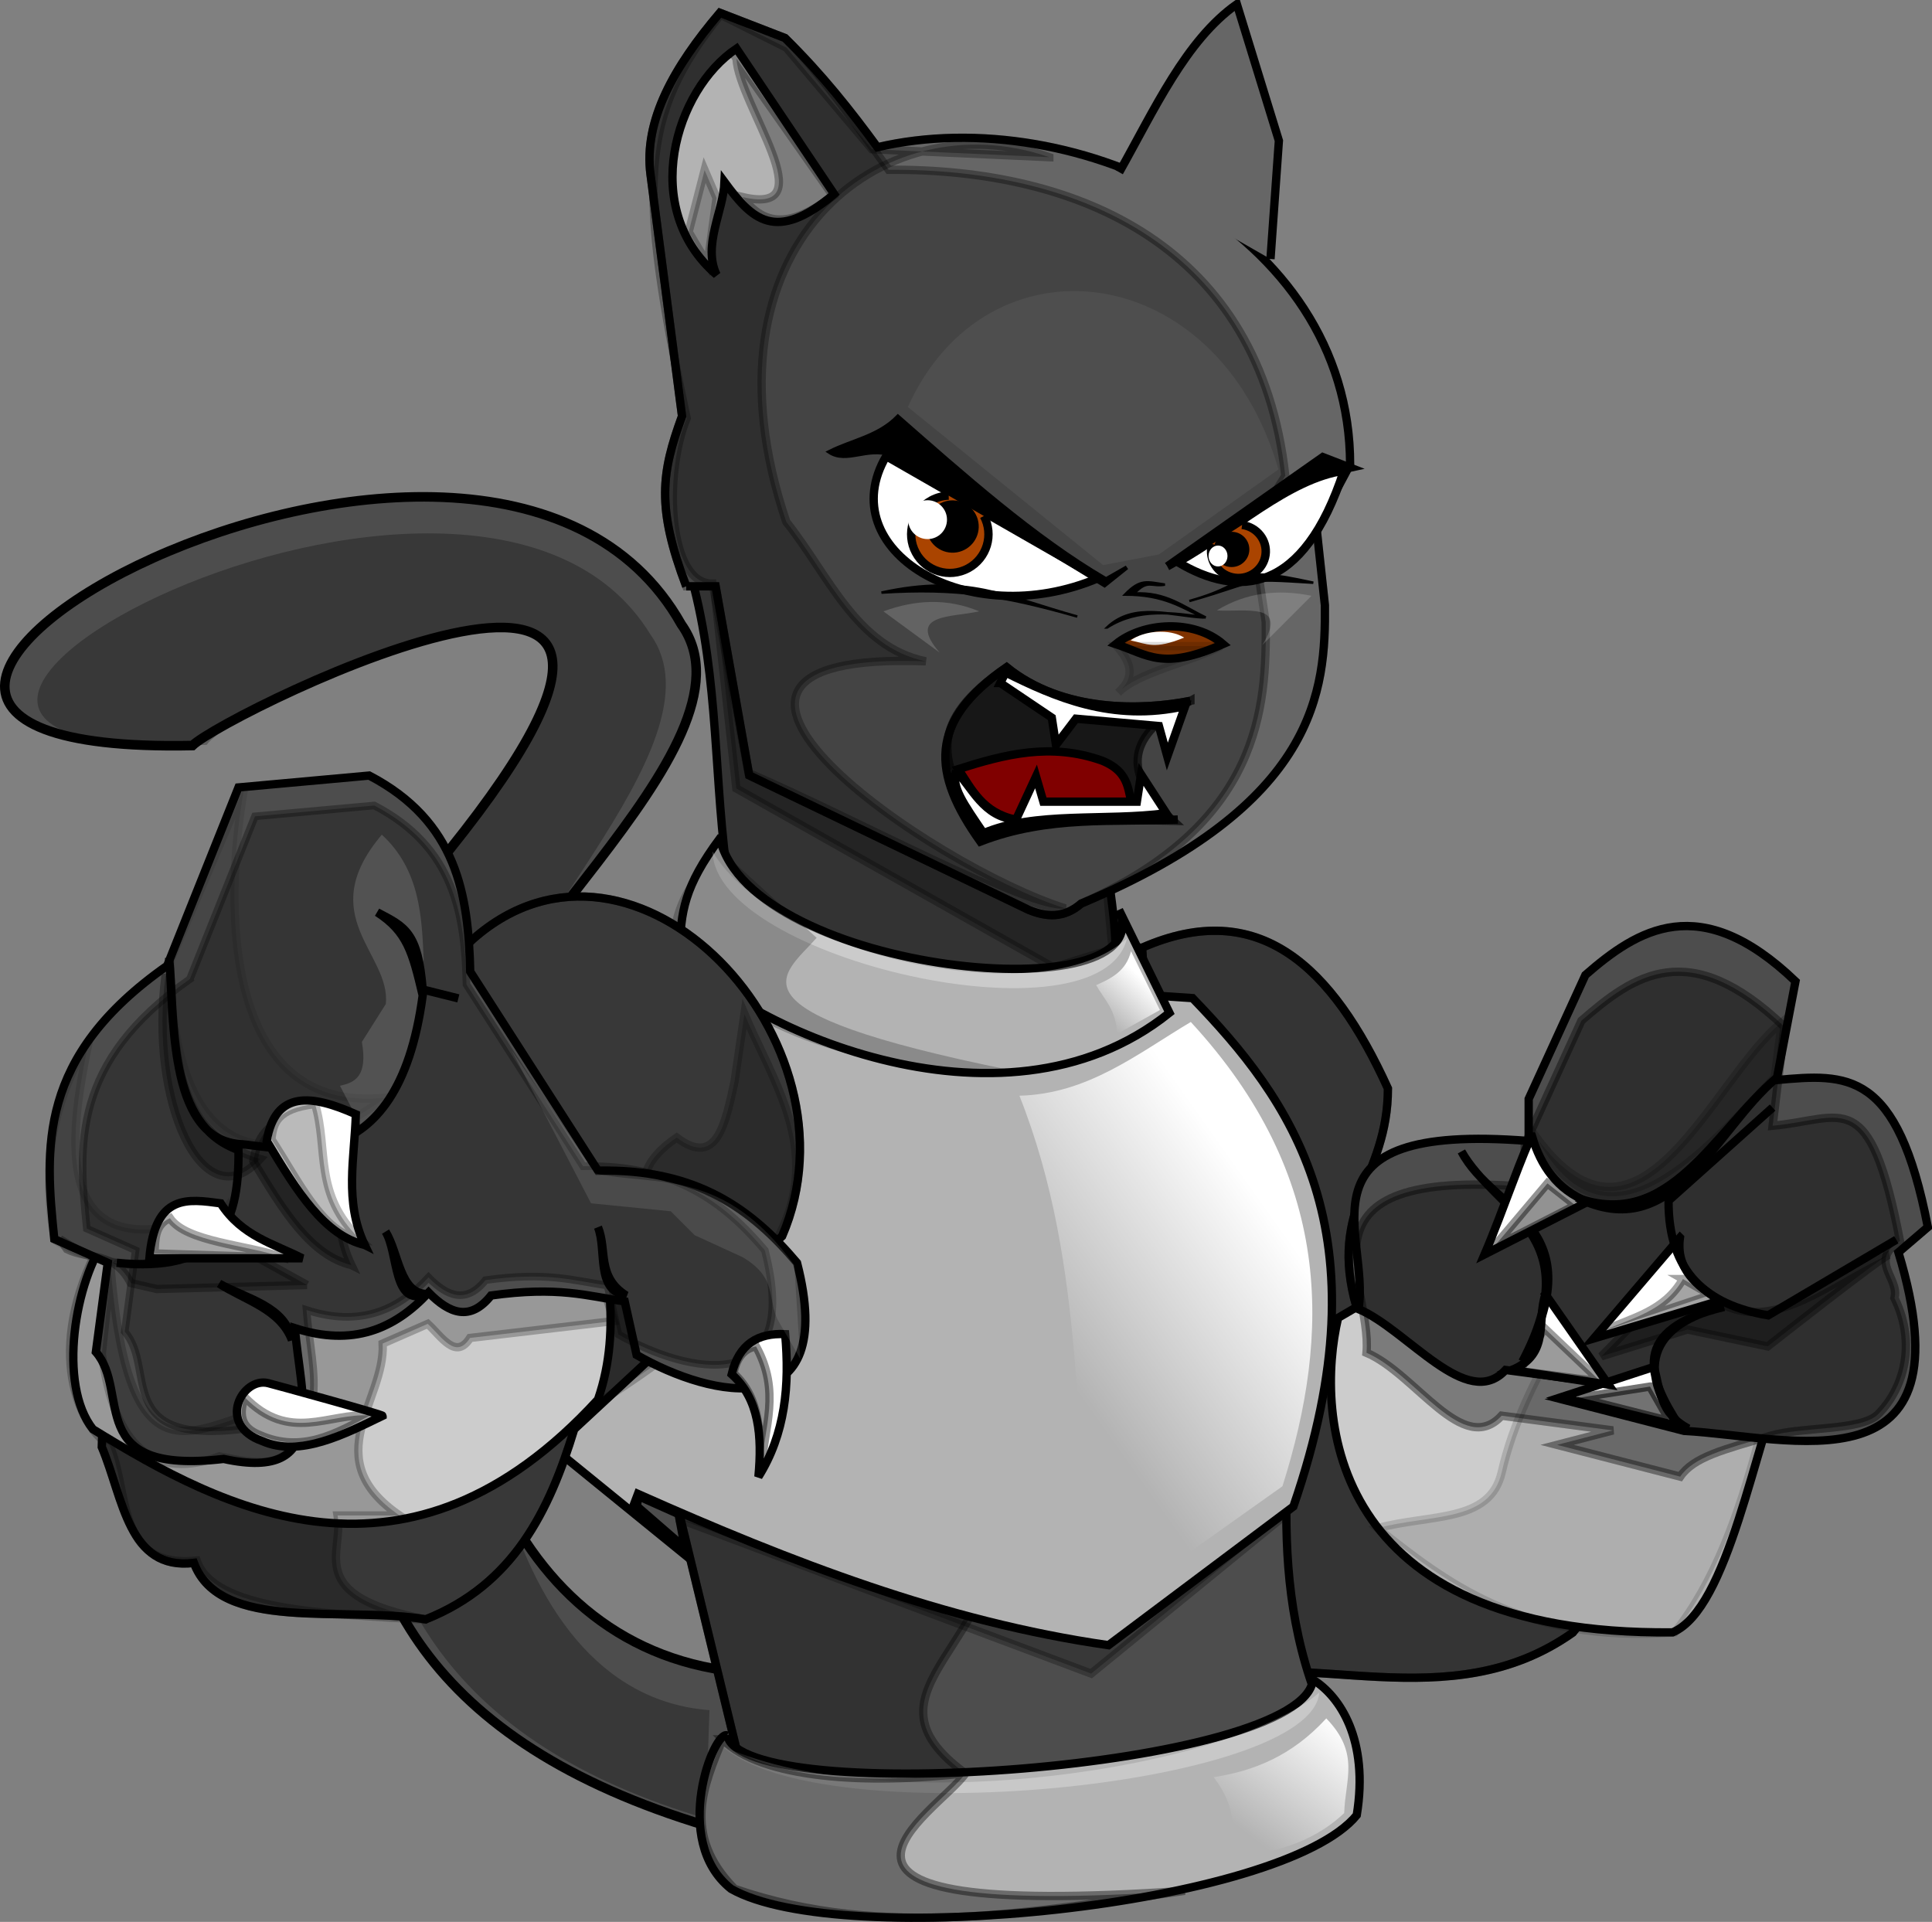 <?xml version="1.0" encoding="UTF-8" standalone="no"?>
<!-- Created with Inkscape (http://www.inkscape.org/) -->

<svg
   xmlns:dc="http://purl.org/dc/elements/1.1/"
   xmlns:cc="http://creativecommons.org/ns#"
   xmlns:rdf="http://www.w3.org/1999/02/22-rdf-syntax-ns#"
   xmlns:svg="http://www.w3.org/2000/svg"
   xmlns="http://www.w3.org/2000/svg"
   xmlns:xlink="http://www.w3.org/1999/xlink"
   xmlns:sodipodi="http://sodipodi.sourceforge.net/DTD/sodipodi-0.dtd"
   xmlns:inkscape="http://www.inkscape.org/namespaces/inkscape"
   width="464.479"
   height="462.038"
   id="svg2"
   sodipodi:version="0.32"
   inkscape:version="0.48.3.1 r9886"
   version="1.0"
   sodipodi:docname="hombre_gato.svg"
   inkscape:output_extension="org.inkscape.output.svg.inkscape"
   inkscape:export-filename="/home/vladimir/vectorizados/nekojin.png"
   inkscape:export-xdpi="90"
   inkscape:export-ydpi="90"
   sodipodi:modified="true">
  <rect width="100%" height="100%" fill="#808080" stroke="none"/>
  <defs
     id="defs4">
    <linearGradient
       inkscape:collect="always"
       id="linearGradient6561">
      <stop
         style="stop-color:#ffffff;stop-opacity:1;"
         offset="0"
         id="stop6563" />
      <stop
         style="stop-color:#ffffff;stop-opacity:0;"
         offset="1"
         id="stop6565" />
    </linearGradient>
    <linearGradient
       inkscape:collect="always"
       id="linearGradient6515">
      <stop
         style="stop-color:#ffffff;stop-opacity:1;"
         offset="0"
         id="stop6517" />
      <stop
         style="stop-color:#ffffff;stop-opacity:0;"
         offset="1"
         id="stop6519" />
    </linearGradient>
    <linearGradient
       id="linearGradient6481">
      <stop
         style="stop-color:#ffffff;stop-opacity:1;"
         offset="0"
         id="stop6483" />
      <stop
         style="stop-color:#ffffff;stop-opacity:0;"
         offset="1"
         id="stop6485" />
    </linearGradient>
    <linearGradient
       inkscape:collect="always"
       xlink:href="#linearGradient6561"
       id="linearGradient8358"
       gradientUnits="userSpaceOnUse"
       gradientTransform="matrix(2,0,0,2,-160.799,-159.544)"
       x1="250.511"
       y1="321.557"
       x2="239.972"
       y2="335.21" />
    <linearGradient
       inkscape:collect="always"
       xlink:href="#linearGradient6515"
       id="linearGradient8376"
       gradientUnits="userSpaceOnUse"
       gradientTransform="matrix(2,0,0,2,-160.799,-159.544)"
       x1="225.988"
       y1="231.317"
       x2="221.317"
       y2="236.347" />
    <linearGradient
       inkscape:collect="always"
       xlink:href="#linearGradient6481"
       id="linearGradient8380"
       gradientUnits="userSpaceOnUse"
       gradientTransform="matrix(2,0,0,2,-160.799,-159.544)"
       x1="243.832"
       y1="263.114"
       x2="218.202"
       y2="281.317" />
  </defs>
  <sodipodi:namedview
     id="base"
     pagecolor="#ffffff"
     bordercolor="#666666"
     borderopacity="1.0"
     inkscape:pageopacity="0.0"
     inkscape:pageshadow="2"
     inkscape:zoom="0.7859375"
     inkscape:cx="223.84637"
     inkscape:cy="107.82691"
     inkscape:document-units="px"
     inkscape:current-layer="layer1"
     width="480px"
     height="640px"
     showguides="true"
     inkscape:guide-bbox="true"
     inkscape:window-width="1022"
     inkscape:window-height="704"
     inkscape:window-x="0"
     inkscape:window-y="48"
     showgrid="false"
     fit-margin-top="0"
     fit-margin-left="0"
     fit-margin-right="0"
     fit-margin-bottom="0"
     inkscape:window-maximized="0">
    <sodipodi:guide
       orientation="vertical"
       position="-19.541,-110.384"
       id="guide6361" />
  </sodipodi:namedview>
  <g
     inkscape:label="Capa 1"
     inkscape:groupmode="layer"
     id="layer1"
     transform="translate(-16.154,-67.578)">
    <path
       style="fill:#000000;fill-rule:evenodd;stroke:#000000;stroke-width:1px;stroke-linecap:butt;stroke-linejoin:miter;stroke-opacity:1"
       d="m 280.719,361.836 28.423,7.345 9.9,-18.842 -11.178,-22.675 -3.194,9.581 -21.078,7.345 -10.22,-5.11 7.345,22.355 z"
       id="path8131"
       sodipodi:nodetypes="cccccccc"
       inkscape:connector-curvature="0" />
    <path
       style="color:#000000;fill:#4d4d4d;fill-opacity:1;fill-rule:evenodd;stroke:#000000;stroke-width:2.3;stroke-linecap:butt;stroke-linejoin:miter;stroke-miterlimit:4;stroke-opacity:1;stroke-dasharray:none;stroke-dashoffset:0;marker:none;visibility:visible;display:inline;overflow:visible;enable-background:accumulate"
       d="m 195.536,469.703 7.452,41.326 C 51.63,475.953 110.174,366.108 120.337,276.625 206.899,172.097 70.891,238.62 62.413,246.816 c -134.545,2.743 70.199,-113.275 117.541,-29.131 20.943,29.327 -56.617,84.603 -54.197,116.524 -9.459,65.866 11.544,131.015 69.779,135.494 z"
       id="path7919"
       sodipodi:nodetypes="ccccccc"
       inkscape:connector-curvature="0" />
    <path
       style="opacity:0.276;color:#000000;fill:#000000;fill-opacity:1;fill-rule:evenodd;stroke:none;stroke-width:1.816px;marker:none;visibility:visible;display:inline;overflow:visible;enable-background:accumulate"
       d="m 186.72,478.718 -0.898,26.026 C 61.805,468.105 112.087,356.392 121.315,275.144 207.576,173.528 72.588,236.325 65.848,246.641 c -121.836,5.112 64.631,-95.716 106.724,-26.45 19.015,26.629 -42.465,78.095 -40.268,107.079 -8.588,59.804 1.539,147.382 54.416,151.448 z"
       id="path8026"
       sodipodi:nodetypes="ccccccc"
       inkscape:connector-curvature="0" />
    <path
       style="fill:#4d4d4d;fill-rule:evenodd;stroke:#000000;stroke-width:2px;stroke-linecap:butt;stroke-linejoin:miter;stroke-opacity:1"
       d="m 169.636,426.494 -0.339,3.218 11.517,9.993 -1.524,-8.13 -9.485,-4.234"
       id="path7568"
       inkscape:connector-curvature="0" />
    <path
       style="fill:#4d4d4d;fill-rule:evenodd;stroke:#000000;stroke-width:2px;stroke-linecap:butt;stroke-linejoin:miter;stroke-opacity:1"
       d="m 290.734,295.41 c 28.07,-12.313 45.783,4.56 59.094,33.84 -0.008,21.544 -14.474,28.288 -7.576,52.528 l 45.962,-31.82 61.619,40.406 -55.558,69.701 c -29.771,21.096 -64.163,3.434 -91.924,11.617 L 290.734,295.41 z"
       id="path6396"
       sodipodi:nodetypes="cccccccc"
       inkscape:connector-curvature="0" />
    <path
       style="opacity:0.323;fill:#000000;fill-rule:evenodd;stroke:#000000;stroke-width:2px;stroke-linecap:butt;stroke-linejoin:miter;stroke-opacity:1"
       d="m 290.734,295.41 c 28.07,-12.313 45.783,4.56 59.094,33.84 -0.008,21.544 -14.474,28.288 -7.576,52.528 l 45.962,-31.82 61.619,40.406 -55.558,69.701 c -29.771,21.096 -64.163,3.434 -91.924,11.617 L 290.734,295.41 z"
       id="path7558"
       sodipodi:nodetypes="cccccccc"
       inkscape:connector-curvature="0" />
    <path
       style="fill:#4d4d4d;fill-rule:evenodd;stroke:#000000;stroke-width:2px;stroke-linecap:butt;stroke-linejoin:miter;stroke-opacity:1"
       d="m 193.76,490.369 -34.345,-141.421 168.695,19.193 c 0.907,35.355 -8.882,70.711 4.041,106.066 -44.439,35.824 -91.302,28.027 -138.391,16.162 z"
       id="path6433"
       sodipodi:nodetypes="ccccc"
       inkscape:connector-curvature="0" />
    <path
       style="fill:#333333;fill-rule:evenodd;stroke:#000000;stroke-width:2px;stroke-linecap:butt;stroke-linejoin:miter;stroke-opacity:1"
       d="m 190.729,275.712 c -3.147,-24.589 -1.823,-49.178 -9.649,-73.767 l 110.664,34.876 c -18.622,21.382 -5.738,42.763 -7.576,64.145 l -1.039,-0.509 c -34.719,3.277 -73.055,17.192 -92.401,-24.745 z"
       id="path6337"
       sodipodi:nodetypes="cccccc"
       inkscape:connector-curvature="0" />
    <path
       style="opacity:0.292;color:#000000;fill:#000000;fill-opacity:1;fill-rule:evenodd;stroke:#000000;stroke-width:2px;stroke-linecap:butt;stroke-linejoin:miter;stroke-miterlimit:4;stroke-opacity:1;stroke-dasharray:none;stroke-dashoffset:0;marker:none;visibility:visible;display:inline;overflow:visible;enable-background:accumulate"
       d="m 188.097,211.059 5.081,46.068 76.215,43.019 14.227,-4.404 -1.694,-17.953 -93.829,-66.731 z"
       id="path6451"
       sodipodi:nodetypes="cccccc"
       inkscape:connector-curvature="0" />
    <path
       style="opacity:0.13;fill:#000000;fill-rule:evenodd;stroke:#000000;stroke-width:2px;stroke-linecap:butt;stroke-linejoin:miter;stroke-opacity:1"
       d="m 181.133,208.537 7.071,0 8.081,45.457 67.175,32.325 c 4.209,1.715 8.418,2.124 12.627,-1.515 56.912,-23.907 58.765,-51.349 58.589,-71.721 l -2.02,-18.688 8.081,-15.152 c -0.039,-56.586 -65.941,-87.454 -113.642,-76.267 -6.398,-8.755 -13.293,-17.509 -22.223,-26.264 l -15.657,-6.061 c -11.004,12.964 -18.382,25.927 -16.668,38.891 l 7.576,58.084 c -4.965,13.637 -6.197,21.853 1.01,40.911 z"
       id="path7564"
       sodipodi:nodetypes="cccccccccccccc"
       inkscape:connector-curvature="0" />
    <path
       style="fill:#666666;fill-rule:evenodd;stroke:#000000;stroke-width:2px;stroke-linecap:butt;stroke-linejoin:miter;stroke-opacity:1"
       d="m 181.133,208.537 7.071,0 8.081,45.457 67.175,32.325 c 4.209,1.715 8.418,2.124 12.627,-1.515 56.912,-23.907 58.765,-51.349 58.589,-71.721 l -2.02,-18.688 8.081,-15.152 c -0.039,-56.586 -65.941,-87.454 -113.642,-76.267 -6.398,-8.755 -13.293,-17.509 -22.223,-26.264 l -15.657,-6.061 c -11.004,12.964 -18.382,25.927 -16.668,38.891 l 7.576,58.084 c -4.965,13.637 -6.197,21.853 1.01,40.911 z"
       id="path6311"
       sodipodi:nodetypes="cccccccccccccc"
       inkscape:connector-curvature="0" />
    <path
       style="opacity:0.338;fill:#000000;fill-rule:evenodd;stroke:#000000;stroke-width:2px;stroke-linecap:butt;stroke-linejoin:miter;stroke-opacity:1"
       d="m 181.133,208.537 7.071,0 8.081,45.457 67.175,32.325 c 4.209,1.715 8.418,2.124 12.627,-1.515 43.363,-19.165 44.538,-47.285 44.362,-67.656 l -3.375,-22.075 8.081,-13.12 c -6.136,-55.231 -49.682,-73.904 -95.351,-73.557 -6.398,-8.755 -16.003,-22.929 -24.933,-31.684 l -15.657,-6.061 c -11.004,12.964 -18.382,25.927 -16.668,38.891 l 7.576,58.084 c -4.965,13.637 -6.197,21.853 1.01,40.911 z"
       id="path6445"
       sodipodi:nodetypes="cccccccccccccc"
       inkscape:connector-curvature="0" />
    <path
       style="fill:#ffffff;fill-rule:evenodd;stroke:#000000;stroke-width:2px;stroke-linecap:butt;stroke-linejoin:miter;stroke-opacity:1"
       d="m 229.201,177.242 c -13.148,22.382 19.314,42.758 51.071,29.286 l -51.071,-29.286 z"
       id="path6315"
       sodipodi:nodetypes="ccc"
       inkscape:connector-curvature="0" />
    <path
       style="fill:#000000;fill-rule:evenodd;stroke:#000000;stroke-width:2px;stroke-linecap:butt;stroke-linejoin:miter;stroke-opacity:1"
       d="m 296.795,203.738 c 14.647,-8.008 29.294,-20.62 43.942,-23.739 l -6.564,-2.541 -37.377,26.279 z"
       id="path6317"
       sodipodi:nodetypes="cccc"
       inkscape:connector-curvature="0" />
    <path
       style="fill:#ffffff;fill-rule:evenodd;stroke:#000000;stroke-width:2px;stroke-linecap:butt;stroke-linejoin:miter;stroke-opacity:1"
       d="m 299.32,202.728 c 14.42,8.633 30.18,7.816 39.901,-21.971 -13.3,1.899 -26.601,14.551 -39.901,21.971 z"
       id="path6319"
       sodipodi:nodetypes="ccc"
       inkscape:connector-curvature="0" />
    <path
       style="fill:#803300;fill-rule:evenodd;stroke:#000000;stroke-width:2px;stroke-linecap:butt;stroke-linejoin:miter;stroke-opacity:1"
       d="m 284.421,222.426 c 7.785,2.586 11.21,6.428 25.759,0 -7.071,-6.054 -19.193,-5.325 -25.759,0 z"
       id="path6321"
       sodipodi:nodetypes="ccc"
       inkscape:connector-curvature="0" />
    <path
       style="fill:none;stroke:#000000;stroke-width:2px;stroke-linecap:butt;stroke-linejoin:miter;stroke-opacity:1"
       d="m 302.351,236.063 c -11.661,2.318 -30.692,2.856 -44.194,-8.081 -18.912,13.04 -17.997,25.537 -6.313,41.921 16.33,-6.306 31.769,-4.592 47.477,-5.303"
       id="path6323"
       sodipodi:nodetypes="cccc"
       inkscape:connector-curvature="0" />
    <path
       style="opacity:0.656;fill:#000000;fill-rule:evenodd;stroke:#000000;stroke-width:2px;stroke-linecap:butt;stroke-linejoin:miter;stroke-opacity:1"
       d="m 302.351,236.063 c -11.661,2.318 -30.692,2.856 -44.194,-8.081 -18.912,13.04 -17.15,22.657 -5.467,39.042 15.165,-3.588 30.33,-2.371 45.495,-2.106 -14.501,-13.3 -8.78,-21.854 4.166,-28.855 z"
       id="path6449"
       sodipodi:nodetypes="ccccc"
       inkscape:connector-curvature="0" />
    <path
       style="fill:#800000;fill-rule:evenodd;stroke:#000000;stroke-width:2px;stroke-linecap:butt;stroke-linejoin:miter;stroke-opacity:1"
       d="m 246.54,252.478 c 11.06,-3.51 22.215,-6.45 34.598,-2.02 7.143,2.93 5.974,7.708 7.576,11.869 l -28.537,2.273 c -7.804,-1.713 -10.35,-7.182 -13.637,-12.122 z"
       id="path6329"
       sodipodi:nodetypes="ccccc"
       inkscape:connector-curvature="0" />
    <path
       style="fill:#ffffff;fill-rule:evenodd;stroke:#000000;stroke-width:2px;stroke-linecap:butt;stroke-linejoin:miter;stroke-opacity:1"
       d="m 246.035,252.983 c 3.682,3.705 6.595,11.175 14.395,11.617 l 4.798,-10.354 1.768,6.061 22.476,0 1.01,-6.566 6.061,9.344 c -14.843,1.938 -31.492,-0.504 -43.942,4.798 -4.75,-7.026 -7.857,-11.23 -6.566,-14.9 z"
       id="path6325"
       sodipodi:nodetypes="ccccccccc"
       inkscape:connector-curvature="0" />
    <path
       style="fill:#ffffff;fill-rule:evenodd;stroke:#000000;stroke-width:2px;stroke-linecap:butt;stroke-linejoin:miter;stroke-opacity:1"
       d="m 256.642,231.77 12.374,8.334 1.01,6.566 4.798,-6.313 19.951,1.768 2.02,7.324 4.293,-12.122 c -17.519,4.001 -31.507,-2.27 -43.184,-8.081 l -1.263,2.525 z"
       id="path6327"
       sodipodi:nodetypes="ccccccccc"
       inkscape:connector-curvature="0" />
    <path
       sodipodi:type="arc"
       style="color:#000000;fill:#aa4400;fill-opacity:1;fill-rule:evenodd;stroke:#000000;stroke-width:1.175;stroke-linecap:butt;stroke-linejoin:miter;stroke-miterlimit:4;stroke-opacity:1;stroke-dasharray:none;stroke-dashoffset:0;marker:none;visibility:visible;display:inline;overflow:visible;enable-background:accumulate"
       id="path6331"
       sodipodi:cx="151.64915"
       sodipodi:cy="185.22485"
       sodipodi:rx="5.4295697"
       sodipodi:ry="5.4927044"
       d="m 156.336,182.453 c 1.513,2.619 0.642,5.983 -1.947,7.514 -2.589,1.531 -5.914,0.649 -7.428,-1.969 -1.513,-2.619 -0.642,-5.983 1.947,-7.514 0.727,-0.43 1.544,-0.683 2.385,-0.739"
       transform="matrix(1.71,0.062,-0.061,1.691,-3.516,-126.593)"
       sodipodi:start="5.7541273"
       sodipodi:end="10.930028"
       sodipodi:open="true" />
    <path
       sodipodi:type="arc"
       style="color:#000000;fill:#aa4400;fill-opacity:1;fill-rule:evenodd;stroke:#000000;stroke-width:1.686;stroke-linecap:butt;stroke-linejoin:miter;stroke-miterlimit:4;stroke-opacity:1;stroke-dasharray:none;stroke-dashoffset:0;marker:none;visibility:visible;display:inline;overflow:visible;enable-background:accumulate"
       id="path6333"
       sodipodi:cx="151.64915"
       sodipodi:cy="185.22485"
       sodipodi:rx="5.4295697"
       sodipodi:ry="5.4927044"
       d="m 152.374,179.781 c 2.972,0.405 5.056,3.17 4.656,6.177 -0.4,3.006 -3.134,5.115 -6.106,4.71 -2.972,-0.405 -5.056,-3.17 -4.656,-6.177 0.035,-0.259 0.087,-0.515 0.158,-0.766"
       transform="matrix(1.21,0,0,1.163,130.396,-15.3)"
       sodipodi:start="4.8462953"
       sodipodi:end="9.7013396"
       sodipodi:open="true" />
    <path
       style="fill:#666666;fill-rule:evenodd;stroke:#000000;stroke-width:2px;stroke-linecap:butt;stroke-linejoin:miter;stroke-opacity:1"
       d="m 285.23,108.984 c 8.473,-15.06 15.983,-31.726 28.284,-40.406 l 10.102,32.83 -2.02,28.44"
       id="path6335"
       sodipodi:nodetypes="cccc"
       inkscape:connector-curvature="0" />
    <path
       style="opacity:0.276;fill:#000000;fill-rule:evenodd;stroke:#000000;stroke-width:2px;stroke-linecap:butt;stroke-linejoin:miter;stroke-opacity:1"
       d="m 325.429,431.594 -42.635,31.138 -103.952,-30.18 99.641,37.365 46.946,-38.323 z"
       id="path7566"
       sodipodi:nodetypes="ccccc"
       inkscape:connector-curvature="0" />
    <path
       style="opacity:0.359;fill:#000000;fill-rule:evenodd;stroke:#000000;stroke-width:2px;stroke-linecap:butt;stroke-linejoin:miter;stroke-opacity:1"
       d="m 193.76,490.369 -34.345,-141.421 97.797,79.073 c 0.907,35.355 -35.229,45.321 -10.331,64.868 -44.439,35.824 -6.033,9.344 -53.121,-2.52 z"
       id="path7562"
       sodipodi:nodetypes="ccccc"
       inkscape:connector-curvature="0" />
    <path
       style="fill:#b3b3b3;fill-rule:evenodd;stroke:#000000;stroke-width:2px;stroke-linecap:butt;stroke-linejoin:miter;stroke-opacity:1"
       d="m 181.638,299.45 121.218,8.081 c 23.189,24.064 47.164,55.763 24.244,122.228 l -44.447,33.335 c -39.335,-5.63 -76.468,-20.069 -113.137,-36.365 l -1.166,3.083 c 6.406,4.913 11.695,9.379 13.611,12.497 l -42.749,-34.772 42.426,-108.086 z"
       id="path6431"
       sodipodi:nodetypes="ccccccccc"
       inkscape:connector-curvature="0" />
    <path
       style="fill:#b3b3b3;fill-rule:evenodd;stroke:#000000;stroke-width:2px;stroke-linecap:butt;stroke-linejoin:miter;stroke-opacity:1"
       d="m 189.214,269.146 c -8.513,11.465 -9.5,17.699 -9.596,27.274 13.102,16.61 76.842,47.428 117.683,14.647 l -12.122,-24.749 c 10.787,25.11 -88.438,15.35 -95.964,-17.173 z"
       id="path6339"
       sodipodi:nodetypes="ccccc"
       inkscape:connector-curvature="0" />
    <path
       style="opacity:0.318;fill:#ffffff;fill-rule:evenodd;stroke:none"
       d="m 287.105,293.151 c -20.295,18.641 -84.593,4.246 -99.641,-20.838 0.517,25.779 93.392,47.05 99.641,20.838 z"
       id="path6491"
       sodipodi:nodetypes="ccc"
       inkscape:connector-curvature="0" />
    <path
       style="opacity:0.229;fill:#000000;fill-rule:evenodd;stroke:none"
       d="m 212.486,293.033 c -7.925,9.047 -23.824,17.561 46.745,31.841 -25.491,-0.248 -51.175,-1.402 -81.974,-26.421 -1.161,-11.033 3.668,-19.67 11.517,-27.099 l 23.711,21.679 z"
       id="path6489"
       sodipodi:nodetypes="ccccc"
       inkscape:connector-curvature="0" />
    <path
       style="fill:#4d4d4d;fill-rule:evenodd;stroke:#000000;stroke-width:2px;stroke-linecap:butt;stroke-linejoin:miter;stroke-opacity:1"
       d="m 129.915,293.313 c 38.858,-34.192 94.449,24.588 74.286,71.429 l -50,46.429 c -5.983,19.679 -14.644,37.35 -35.714,45.714 -19.794,-3.301 -49.471,3.281 -55.714,-13.571 -15.805,1.947 -16.977,-15.618 -22.143,-27.857 l 1.429,-41.429 87.857,-80.714 z"
       id="path6392"
       sodipodi:nodetypes="cccccccc"
       inkscape:connector-curvature="0" />
    <path
       style="opacity:0.229;fill:#000000;fill-rule:evenodd;stroke:#000000;stroke-width:2px;stroke-linecap:butt;stroke-linejoin:miter;stroke-opacity:1"
       d="m 195.129,311.354 c 11.331,26.647 33.635,51 -37.365,94.85 l 3.832,-34.012 10.539,-15.329 c -2.429,-5.269 -1.068,-10.539 6.707,-15.808 9.678,7.305 11.673,-3.315 13.892,-13.413 l 2.395,-16.287 z"
       id="path6547"
       sodipodi:nodetypes="ccccccc"
       inkscape:connector-curvature="0" />
    <path
       style="opacity:0.271;fill:#000000;fill-rule:evenodd;stroke:#000000;stroke-width:2px;stroke-linecap:butt;stroke-linejoin:miter;stroke-opacity:1"
       d="m 129.915,293.313 c 38.858,-34.192 94.449,24.588 74.286,71.429 l -50,46.429 c -5.983,19.679 -14.644,37.35 -35.714,45.714 -19.794,-3.301 -49.471,3.281 -55.714,-13.571 -15.805,1.947 -16.977,-15.618 -22.143,-27.857 l 1.429,-41.429 87.857,-80.714 z"
       id="path7560"
       sodipodi:nodetypes="cccccccc"
       inkscape:connector-curvature="0" />
    <path
       style="fill:#cccccc;fill-rule:evenodd;stroke:#000000;stroke-width:2px;stroke-linecap:butt;stroke-linejoin:miter;stroke-opacity:1"
       d="m 158.487,351.171 c 3.024,17.619 7.533,35.238 1.429,52.857 -45.758,49.915 -90.107,26.444 -121.429,7.143 -8.475,-10.714 -4.428,-35.714 3.571,-46.429 L 158.487,351.171 z"
       id="path6394"
       sodipodi:nodetypes="ccccc"
       inkscape:connector-curvature="0" />
    <path
       style="opacity:0.255;fill:#000000;fill-rule:evenodd;stroke:#000000;stroke-width:2px;stroke-linecap:butt;stroke-linejoin:miter;stroke-opacity:1"
       d="m 42.441,414.977 c 4.971,11.063 1.342,29.77 21.001,27.776 4.11,11.946 30.399,12.803 55.552,14.227 -30.024,-5.673 -20.138,-16.042 -21.679,-25.066 l 14.904,0 c -20.053,-13.775 -3.377,-27.55 -4.065,-41.326 l 10.839,-4.742 c 3.387,3.146 6.775,8.755 10.162,3.387 l 34.551,-4.065 -8.13,-27.099 -116.524,10.839 c -12.457,25.545 -2.774,42.616 3.387,46.068 z"
       id="path6549"
       sodipodi:nodetypes="cccccccccccc"
       inkscape:connector-curvature="0" />
    <path
       style="fill:#4d4d4d;fill-rule:evenodd;stroke:#000000;stroke-width:2px;stroke-linecap:butt;stroke-linejoin:miter;stroke-opacity:1"
       d="m 56.344,299.742 17.143,-42.857 31.429,-2.857 c 21.085,10.991 23.853,28.642 24.286,47.143 l 30.714,47.857 c 23.909,-0.576 37.162,9.505 47.857,22.143 10.121,39.295 -20.493,32.529 -38.571,22.143 l -2.857,-12.857 c -9.026,-1.321 -15.941,-3.696 -32.143,-1.429 -5,6.282 -10,4.381 -15,-0.714 -8.163,8.809 -18.279,13.064 -32.143,8.571 1.241,16.041 8.759,37.102 -17.143,31.429 -33.715,3.95 -22.335,-16.151 -30.714,-25.714 l 2.857,-21.429 -12.857,-5.714 c -2.238,-21.905 -4.118,-43.81 27.143,-65.714 z"
       id="path6343"
       sodipodi:nodetypes="cccccccccccccccc"
       inkscape:connector-curvature="0" />
    <path
       style="opacity:0.307;fill:#000000;fill-rule:evenodd;stroke:#000000;stroke-width:1.826px;stroke-linecap:butt;stroke-linejoin:miter;stroke-opacity:1"
       d="m 61.797,302.956 15.649,-39.124 28.691,-2.608 c 19.248,10.033 21.775,26.147 22.17,43.036 l 28.039,43.688 c 21.827,-0.526 33.925,8.677 43.688,20.214 9.239,35.872 -18.708,29.695 -35.211,20.214 l -2.608,-11.737 c -8.239,-1.205 -14.553,-3.374 -29.343,-1.304 -4.564,5.734 -9.129,3.999 -13.693,-0.652 -7.452,8.042 -16.686,11.926 -29.343,7.825 1.133,14.643 7.996,33.87 -15.649,28.691 -30.778,3.606 -20.39,-14.744 -28.039,-23.474 l 2.608,-19.562 -11.737,-5.216 c -2.043,-19.997 -3.759,-39.993 24.778,-59.99 z"
       id="path7550"
       sodipodi:nodetypes="cccccccccccccccc"
       inkscape:connector-curvature="0" />
    <path
       style="fill:none;stroke:#000000;stroke-width:2px;stroke-linecap:butt;stroke-linejoin:miter;stroke-opacity:1"
       d="m 86.344,389.742 c -1.525,-8.114 -10.72,-9.836 -17.5,-13.571 6.302,4.055 14.637,6.077 17.5,13.571 z"
       id="path6347"
       sodipodi:nodetypes="ccc"
       inkscape:connector-curvature="0" />
    <path
       style="fill:#ffffff;fill-rule:evenodd;stroke:#000000;stroke-width:2px;stroke-linecap:butt;stroke-linejoin:miter;stroke-opacity:1"
       d="m 198.487,422.599 c 0.913,-9.742 0.217,-18.68 -6.429,-24.643 1.73,-7.303 6.371,-9.95 12.857,-9.643 1.11,12.242 0.048,23.941 -6.429,34.286 z"
       id="path6355"
       sodipodi:nodetypes="cccc"
       inkscape:connector-curvature="0" />
    <path
       style="fill:#000000;fill-rule:evenodd;stroke:#000000;stroke-width:2px;stroke-linecap:butt;stroke-linejoin:miter;stroke-opacity:1"
       d="m 118.844,378.671 c -8.351,3.363 -6.796,-9.785 -10,-15 3.219,5.172 3.377,14.934 10,15 z"
       id="path6357"
       sodipodi:nodetypes="ccc"
       inkscape:connector-curvature="0" />
    <path
       style="fill:none;stroke:#000000;stroke-width:2px;stroke-linecap:butt;stroke-linejoin:miter;stroke-opacity:1"
       d="m 166.701,379.028 c -7.142,-4.5 -4.525,-10.952 -6.786,-16.429 2.189,5.537 -0.648,15.262 6.786,16.429 z"
       id="path6359"
       sodipodi:nodetypes="ccc"
       inkscape:connector-curvature="0" />
    <path
       style="fill:#cccccc;fill-rule:evenodd;stroke:#000000;stroke-width:2px;stroke-linecap:butt;stroke-linejoin:miter;stroke-opacity:1"
       d="m 337.847,384.407 58.953,-34.449 49.497,44.447 c -8.52,21.033 -14.612,59.949 -28.024,65.608 -82.837,0.787 -85.954,-51.942 -80.427,-75.605 z"
       id="path6418"
       sodipodi:nodetypes="ccccc"
       inkscape:connector-curvature="0" />
    <path
       style="opacity:0.151;fill:#000000;fill-rule:evenodd;stroke:#000000;stroke-width:2px;stroke-linecap:butt;stroke-linejoin:miter;stroke-opacity:1"
       d="m 414.032,357.731 c -14.969,17.656 -31.675,41.184 -36.838,63.756 -2.802,12.248 -17.025,10.011 -29.893,13.476 15.988,12.5 34.436,27.816 71.473,25.066 19.299,-24.334 23.19,-65.054 33.535,-97.894 l -38.277,-4.404 z"
       id="path7548"
       sodipodi:nodetypes="cscccc"
       inkscape:connector-curvature="0" />
    <path
       style="fill:#4d4d4d;fill-rule:evenodd;stroke:#000000;stroke-width:2px;stroke-linecap:butt;stroke-linejoin:miter;stroke-opacity:1"
       d="m 383.668,341.877 c -57.777,-4.588 -37.996,22.551 -40.911,40.406 11.806,5.01 26.064,24.725 35.355,14.647 l 26.769,3.536 -13.424,3.478 29.586,7.633 c 25.347,1.317 69.119,15.358 51.518,-42.931 l 7.071,-6.061 c -7.32,-37.832 -19.302,-36.912 -36.365,-35.355 l 4.546,-23.739 c -22.976,-22.021 -37.988,-12.422 -50.508,-1.515 l -13.637,29.799 0,10.102 z"
       id="path6398"
       sodipodi:nodetypes="ccccccccccccc"
       inkscape:connector-curvature="0" />
    <path
       style="opacity:0.344;fill:#000000;fill-rule:evenodd;stroke:#000000;stroke-width:2px;stroke-linecap:butt;stroke-linejoin:miter;stroke-opacity:1"
       d="m 470.262,369.248 c -2.032,0.677 -29.131,22.018 -29.131,22.018 l -19.308,-4.065 -20.663,6.436 19.985,-20.324 c 16.372,20.687 32.744,2.951 49.116,-4.065 z"
       id="path7554"
       sodipodi:nodetypes="cccccc"
       inkscape:connector-curvature="0" />
    <path
       style="opacity:0.224;fill:#000000;fill-rule:evenodd;stroke:#000000;stroke-width:2px;stroke-linecap:butt;stroke-linejoin:miter;stroke-opacity:1"
       d="m 382.718,352.869 c -57.777,-4.588 -36.559,23.03 -38.037,39.927 11.806,5.01 23.189,25.204 32.481,15.126 l 26.769,3.536 -13.424,3.478 29.586,7.633 c 3.232,-4.726 10.402,-6.487 21.618,-9.793 7.756,-2.286 21.905,-1.163 25.938,-5.186 6.104,-6.09 9.383,-16.86 3.962,-27.953 1.272,-4.815 -6.321,-8.911 1.323,-13.726 -7.32,-37.832 -13.554,-29.247 -30.617,-27.691 l 2.869,-23.739 c -22.976,-22.021 -36.312,-12.422 -48.831,-1.515 l -13.637,29.799 0,10.102 z"
       id="path6571"
       sodipodi:nodetypes="ccccccssccccccc"
       inkscape:connector-curvature="0" />
    <path
       style="opacity:0.224;fill:#000000;fill-rule:evenodd;stroke:#000000;stroke-width:2px;stroke-linecap:butt;stroke-linejoin:miter;stroke-opacity:1"
       d="m 382.718,352.869 c -57.777,-4.588 -36.559,23.03 -38.037,39.927 11.806,5.01 23.189,25.204 32.481,15.126 l 26.769,3.536 -13.424,3.478 29.586,7.633 c 3.232,-4.726 10.402,-6.487 21.618,-9.793 7.756,-2.286 21.905,-1.163 25.938,-5.186 6.104,-6.09 9.383,-16.86 3.962,-27.953 1.272,-4.815 -6.321,-8.911 1.323,-13.726 -7.32,-37.832 -13.554,-29.247 -30.617,-27.691 l 2.869,-23.739 c -22.976,-22.021 -36.312,-12.422 -48.831,-1.515 l -13.637,29.799 0,10.102 z"
       id="path7556"
       sodipodi:nodetypes="ccccccssccccccc"
       inkscape:connector-curvature="0" />
    <path
       style="fill:#ffffff;fill-rule:evenodd;stroke:#000000;stroke-width:2px;stroke-linecap:butt;stroke-linejoin:miter;stroke-opacity:1"
       d="m 420.034,365.11 -20.708,24.244 30.305,-9.091 c -5.587,-3.618 -10.631,-7.561 -9.596,-15.152 z"
       id="path6404"
       sodipodi:nodetypes="cccc"
       inkscape:connector-curvature="0" />
    <path
       style="fill:#ffffff;fill-rule:evenodd;stroke:#000000;stroke-width:2px;stroke-linecap:butt;stroke-linejoin:miter;stroke-opacity:1"
       d="m 413.794,396.186 -22.336,7.289 30.6,7.534 c -6.81,-3.531 -6.838,-9.42 -8.263,-14.823 z"
       id="path6406"
       sodipodi:nodetypes="cccc"
       inkscape:connector-curvature="0" />
    <path
       style="fill:#ffffff;fill-rule:evenodd;stroke:#000000;stroke-width:2px;stroke-linecap:butt;stroke-linejoin:miter;stroke-opacity:1"
       d="m 387.709,378.747 15.152,21.718 -23.233,-3.536 c 9.375,-3.834 5.869,-11.961 8.081,-18.183 z"
       id="path6408"
       sodipodi:nodetypes="cccc"
       inkscape:connector-curvature="0" />
    <path
       style="fill:#4d4d4d;fill-rule:evenodd;stroke:#000000;stroke-width:2px;stroke-linecap:butt;stroke-linejoin:miter;stroke-opacity:1"
       d="m 382.153,394.91 c 16.088,-30.49 -6.367,-35.847 -14.647,-50.508 7.731,14.801 32.229,17.626 14.647,50.508 z"
       id="path6410"
       sodipodi:nodetypes="ccc"
       inkscape:connector-curvature="0" />
    <path
       style="fill:#ffffff;fill-rule:evenodd;stroke:#000000;stroke-width:2px;stroke-linecap:butt;stroke-linejoin:miter;stroke-opacity:1"
       d="m 384.491,340.814 c -1.622,2.004 -7.22,18.572 -11.429,28.336 l 24.749,-12.627 c -7.401,-3.036 -11.223,-8.695 -13.319,-15.709 z"
       id="path6402"
       sodipodi:nodetypes="cccc"
       inkscape:connector-curvature="0" />
    <path
       style="fill:#4d4d4d;fill-rule:evenodd;stroke:#000000;stroke-width:2px;stroke-linecap:butt;stroke-linejoin:miter;stroke-opacity:1"
       d="m 395.285,355.514 c 23.429,11.645 33.017,-16.252 47.982,-28.789 -14.901,12.695 -25.749,36.871 -47.982,28.789 z"
       id="path6412"
       sodipodi:nodetypes="ccc"
       inkscape:connector-curvature="0" />
    <path
       style="fill:#4d4d4d;fill-rule:evenodd;stroke:#000000;stroke-width:2px;stroke-linecap:butt;stroke-linejoin:miter;stroke-opacity:1"
       d="m 430.64,381.778 c -22.671,5.437 -18.488,16.711 -10.607,28.789 -12.847,-16.593 -3.334,-25.769 10.607,-28.789 z"
       id="path6416"
       sodipodi:nodetypes="ccc"
       inkscape:connector-curvature="0" />
    <path
       style="fill:#ffffff;fill-rule:evenodd;stroke:none"
       d="m 287.973,221.531 c 3.942,0.835 5.734,2.291 12.862,-0.678 -3.659,-2.249 -9.696,-1.637 -12.862,0.678 z"
       id="path6441"
       sodipodi:nodetypes="ccc"
       inkscape:connector-curvature="0" />
    <path
       style="opacity:0.307;fill:#000000;fill-rule:evenodd;stroke:#000000;stroke-width:2px;stroke-linecap:butt;stroke-linejoin:miter;stroke-opacity:1"
       d="m 268.423,105.366 c -40.183,-13.952 -85.643,21.268 -63.234,87.665 10.281,12.938 16.806,30.09 33.533,33.533 -74.146,-2.734 1.836,49.466 33.533,59.401 -8.464,1.451 -50.778,-21.717 -76.168,-32.575 l -8.623,-45.509 c -10.582,0.214 -11.905,-25.939 -6.228,-39.76 -12.038,-56.299 -11.338,-72.789 8.144,-97.006 l 15.808,7.904 20.599,24.431 42.635,1.916 z"
       id="path6443"
       sodipodi:nodetypes="ccccccccccc"
       inkscape:connector-curvature="0" />
    <path
       style="fill:#b3b3b3;fill-rule:evenodd;stroke:#000000;stroke-width:2px;stroke-linecap:butt;stroke-linejoin:miter;stroke-opacity:1"
       d="m 193.213,79.259 23.473,34.97 c -14.11,11.909 -19.759,6.068 -26.347,-2.874 -0.295,7.026 -5.291,15.249 -1.916,22.275 -18.566,-15.93 -10.006,-44.428 4.79,-54.371 z"
       id="path6447"
       sodipodi:nodetypes="ccccc"
       inkscape:connector-curvature="0" />
    <path
       style="opacity:0.26;fill:#000000;fill-rule:evenodd;stroke:#000000;stroke-width:2px;stroke-linecap:butt;stroke-linejoin:miter;stroke-opacity:1"
       d="m 188.423,115.187 -2.874,-6.707 -3.832,14.85 4.551,7.665 2.156,-15.808 z"
       id="path7588"
       inkscape:connector-curvature="0" />
    <path
       style="fill:url(#linearGradient8380);fill-opacity:1;fill-rule:evenodd;stroke:none"
       d="m 261.237,330.995 c 16.566,41.836 12.46,83.673 18.683,125.509 l 44.551,-31.617 c 11.618,-36.727 12.284,-74.411 -22.036,-111.617 -12.856,7.661 -24.722,17.303 -41.198,17.725 z"
       id="path6471"
       sodipodi:nodetypes="ccccc"
       inkscape:connector-curvature="0" />
    <path
       style="opacity:0.141;fill:#000000;fill-rule:evenodd;stroke:#000000;stroke-width:2px;stroke-linecap:butt;stroke-linejoin:miter;stroke-opacity:1"
       d="m 309.702,222.915 c -7.553,3.902 -20.058,6.343 -24.728,11.178 4.302,-3.839 3.048,-7.339 -0.339,-11.178 l 25.066,-2e-5 z"
       id="path6511"
       sodipodi:nodetypes="cccc"
       inkscape:connector-curvature="0" />
    <path
       style="fill:url(#linearGradient8376);fill-opacity:1;fill-rule:evenodd;stroke:none"
       d="m 288.063,296.265 c -1.168,4.748 -4.71,6.528 -8.383,8.144 1.965,3.528 4.815,5.875 5.03,11.737 l 10.299,-5.748 -6.946,-14.132 z"
       id="path6513"
       sodipodi:nodetypes="ccccc"
       inkscape:connector-curvature="0" />
    <path
       style="opacity:0.094;fill:#000000;fill-rule:evenodd;stroke:#000000;stroke-width:2px;stroke-linecap:butt;stroke-linejoin:miter;stroke-opacity:1"
       d="M 108.902,331.474 C 69.978,335.568 69.68,285.923 74.89,256.744 l -17.725,41.677 c -0.481,22.214 6.514,64.881 51.737,33.054 z"
       id="path6534"
       sodipodi:nodetypes="cccc"
       inkscape:connector-curvature="0" />
    <path
       style="opacity:0.104;fill:#ffffff;fill-rule:evenodd;stroke:none"
       d="m 139.081,319.977 19.162,36.886 19.162,1.916 5.748,5.748 11.497,5.269 c 8.677,5.11 5.824,10.22 8.623,15.329 l 5.269,9.102 -1.437,-22.515 c -16.973,-23.418 -33.038,-18.907 -47.904,-22.036 l -20.12,-29.701 z"
       id="path6536"
       sodipodi:nodetypes="cccccccccc"
       inkscape:connector-curvature="0" />
    <path
       style="opacity:0.141;fill:#ffffff;fill-rule:evenodd;stroke:none"
       d="m 107.944,268.241 c 9.258,8.463 9.604,19.98 10.06,29.701 -0.444,16.465 -5.152,30.797 -15.808,42.156 l 1.437,-0.479 -5.749,-11.018 c 3.582,-0.775 6.715,-2.223 5.269,-10.539 l 5.748,-9.102 c 1.291,-12.099 -17.557,-21.08 -0.958,-40.719 z"
       id="path6538"
       sodipodi:nodetypes="cccccccc"
       inkscape:connector-curvature="0" />
    <path
       style="fill:none;stroke:#000000;stroke-width:2px;stroke-linecap:butt;stroke-linejoin:miter;stroke-opacity:1"
       d="m 126.344,307.599 -8.571,-2.143 c -1.126,-13.809 -4.201,-15.022 -10.932,-18.554 7.212,4.679 8.482,9.59 10.932,19.983 -6.108,45.733 -34.248,36.283 -44.286,35.714 -17.315,-1.746 -15.278,-31.931 -16.681,-44.79 1.391,16.4 -0.289,40.392 16.681,46.219 0.232,18.792 -5.362,29.533 -29.286,27.143"
       id="path6345"
       sodipodi:nodetypes="cccccccc"
       inkscape:connector-curvature="0" />
    <path
       style="opacity:0.333;fill:#000000;fill-rule:evenodd;stroke:#000000;stroke-width:2px;stroke-linecap:butt;stroke-linejoin:miter;stroke-opacity:1"
       d="m 100.634,371.72 c -4.992,-10.476 -2.427,-20.952 -2.143,-31.429 -10.576,-4.723 -19.356,-5.855 -21.429,6.429 7.409,12.368 13.88,22.639 23.571,25 z"
       id="path6543"
       sodipodi:nodetypes="cccc"
       inkscape:connector-curvature="0" />
    <path
       style="fill:#ffffff;fill-rule:evenodd;stroke:#000000;stroke-width:2px;stroke-linecap:butt;stroke-linejoin:miter;stroke-opacity:1"
       d="m 103.844,366.885 c -4.992,-10.476 -2.427,-20.952 -2.143,-31.429 -10.576,-4.723 -19.356,-5.855 -21.429,6.429 7.409,12.368 13.88,22.639 23.571,25 z"
       id="path6349"
       sodipodi:nodetypes="cccc"
       inkscape:connector-curvature="0" />
    <path
       style="opacity:0.323;fill:#000000;fill-rule:evenodd;stroke:#000000;stroke-width:2px;stroke-linecap:butt;stroke-linejoin:miter;stroke-opacity:1"
       d="m 89.98,376.504 -36.168,0.958 -6.228,-1.437 c -3.985,-7.777 -10.192,-5.552 -15.329,-8.144 l -1.677,-2.395 c 11.24,7.29 23.305,9.936 37.844,-3.114 l 5.988,5.509 15.569,8.623 z"
       id="path6545"
       sodipodi:nodetypes="cccccccc"
       inkscape:connector-curvature="0" />
    <path
       style="opacity:0.125;fill:#000000;fill-rule:evenodd;stroke:#000000;stroke-width:2px;stroke-linecap:butt;stroke-linejoin:miter;stroke-opacity:1"
       d="m 70.339,358.301 c -43.356,17.879 -37.526,-17.891 -32.814,-40.479 -9.614,15.968 -11.287,31.936 -8.144,47.904 10.778,6.466 21.557,6.933 32.335,3.832 l 8.623,-11.257 z"
       id="path6553"
       sodipodi:nodetypes="ccccc"
       inkscape:connector-curvature="0" />
    <path
       style="fill:#ffffff;fill-rule:evenodd;stroke:#000000;stroke-width:2px;stroke-linecap:butt;stroke-linejoin:miter;stroke-opacity:1"
       d="m 52.062,370.086 36.786,0 c -6.899,-3.527 -14.51,-5.273 -19.643,-13.214 -7.828,-1.031 -15.807,-2.449 -17.143,13.214 z"
       id="path6351"
       sodipodi:nodetypes="cccc"
       inkscape:connector-curvature="0" />
    <path
       style="opacity:0.312;fill:#000000;fill-rule:evenodd;stroke:#000000;stroke-width:2px;stroke-linecap:butt;stroke-linejoin:miter;stroke-opacity:1"
       d="m 55.991,301.84 c -4.082,30.122 8.758,59.657 22.695,44.374 -22.942,-6.888 -18.882,-28.002 -22.695,-44.374 z"
       id="path6540"
       sodipodi:nodetypes="ccc"
       inkscape:connector-curvature="0" />
    <path
       style="opacity:0.208;fill:#000000;fill-rule:evenodd;stroke:#000000;stroke-width:2px;stroke-linecap:butt;stroke-linejoin:miter;stroke-opacity:1"
       d="m 42.794,372.911 -2.156,20.12 c 3.119,23.15 13.013,30.254 28.263,24.671 6.871,1.32 13.949,3.095 17.725,-2.395 l 0.479,-10.299 c -21.184,1.806 -39.318,26.184 -44.311,-32.096 z"
       id="path6551"
       sodipodi:nodetypes="cccccc"
       inkscape:connector-curvature="0" />
    <path
       style="fill:#ffffff;fill-rule:evenodd;stroke:#000000;stroke-width:2px;stroke-linecap:butt;stroke-linejoin:miter;stroke-opacity:1"
       d="m 108.13,407.956 c -9.048,4.362 -19.881,10.05 -28.929,6.071 -11.107,-3.92 -4.808,-15.5 1.429,-13.929 1.732,0.436 27.5,7.5 27.5,7.857 z"
       id="path6353"
       sodipodi:nodetypes="ccsc"
       inkscape:connector-curvature="0" />
    <path
       style="fill:#b3b3b3;fill-rule:evenodd;stroke:#000000;stroke-width:2px;stroke-linecap:butt;stroke-linejoin:miter;stroke-opacity:1"
       d="m 190.958,484.792 c -3.058,-1.437 -13.709,25.216 0.958,36.886 26.322,14.974 132.545,4.175 150.419,-17.725 2.944,-18.046 -4.018,-28.568 -10.539,-32.575 -2.024,21.427 -136.773,31.067 -140.838,13.413 z"
       id="path6555"
       sodipodi:nodetypes="ccccc"
       inkscape:connector-curvature="0" />
    <path
       style="opacity:0.271;fill:#ffffff;fill-rule:evenodd;stroke:none"
       d="m 333.333,474.468 c -1.768,22.717 -120.145,34.205 -143.473,12.934 40.462,18.034 122.554,5.244 143.473,-12.934 z"
       id="path6569"
       sodipodi:nodetypes="ccc"
       inkscape:connector-curvature="0" />
    <path
       style="opacity:0.401;fill:#000000;fill-rule:evenodd;stroke:#000000;stroke-width:2px;stroke-linecap:butt;stroke-linejoin:miter;stroke-opacity:1"
       d="m 189.86,485.726 c 9.161,9.432 34.942,10.971 58.443,8.144 -6.606,9.529 -52.434,35.525 52.695,28.263 -35.13,4.813 -72.176,12.018 -108.263,-0.479 -12.799,-13.053 -7.336,-24.967 -2.874,-35.928 z"
       id="path6557"
       sodipodi:nodetypes="ccccc"
       inkscape:connector-curvature="0" />
    <path
       style="fill:url(#linearGradient8358);fill-opacity:1;fill-rule:evenodd;stroke:none"
       d="m 335.009,480.696 c 8.208,8.463 4.508,14.77 4.311,22.755 -8.273,7.816 -17.784,9.441 -27.305,11.018 0.935,-7.186 1.348,-12.455 -4.072,-19.641 9.596,-1.504 18.734,-5.041 27.066,-14.132 z"
       id="path6559"
       sodipodi:nodetypes="ccccc"
       inkscape:connector-curvature="0" />
    <path
       style="color:#000000;fill:none;stroke:#000000;stroke-width:2px;stroke-linecap:butt;stroke-linejoin:miter;stroke-miterlimit:4;stroke-opacity:1;stroke-dasharray:none;stroke-dashoffset:0;marker:none;visibility:visible;display:inline;overflow:visible;enable-background:accumulate"
       d="m 442.309,333.848 -25.014,22.385 c -0.097,17.27 9.244,25.101 23.952,27.566 l 30.81,-18.183"
       id="path6573"
       sodipodi:nodetypes="cccc"
       inkscape:connector-curvature="0" />
    <path
       style="opacity:0.198;fill:#000000;fill-rule:evenodd;stroke:#000000;stroke-width:2px;stroke-linecap:butt;stroke-linejoin:miter;stroke-opacity:1"
       d="m 385.579,341.133 c 25.007,33.671 42.046,-14.049 58.94,-27.776 l -1.694,13.211 c -18.023,19.302 -40.628,45.007 -57.246,14.566 z"
       id="path7552"
       sodipodi:nodetypes="cccc"
       inkscape:connector-curvature="0" />
    <path
       style="opacity:0.271;fill:#000000;fill-rule:evenodd;stroke:#000000;stroke-width:2px;stroke-linecap:butt;stroke-linejoin:miter;stroke-opacity:1"
       d="m 91.896,333.004 c 3.283,10.839 -0.484,21.679 10.839,32.518 -9.078,-1.467 -14.806,-14.103 -21.34,-24.05 0.46,-3.735 1.198,-7.386 10.501,-8.468 z"
       id="path7570"
       sodipodi:nodetypes="cccc"
       inkscape:connector-curvature="0" />
    <path
       style="opacity:0.344;fill:#000000;fill-rule:evenodd;stroke:#000000;stroke-width:2px;stroke-linecap:butt;stroke-linejoin:miter;stroke-opacity:1"
       d="m 84.444,369.926 c -9.163,-3.153 -23.492,-3.723 -27.437,-9.485 -3.716,1.586 -3.484,5.146 -3.726,8.468 l 31.163,1.016 z"
       id="path7572"
       sodipodi:nodetypes="cccc"
       inkscape:connector-curvature="0" />
    <path
       style="opacity:0.375;fill:#000000;fill-rule:evenodd;stroke:#000000;stroke-width:2px;stroke-linecap:butt;stroke-linejoin:miter;stroke-opacity:1"
       d="m 105.107,407.864 c -9.987,-0.656 -19.359,6.671 -30.147,-4.404 -1.202,3.747 -1.33,7.187 3.726,9.146 9.992,4.344 18.189,-0.287 26.421,-4.742 z"
       id="path7574"
       sodipodi:nodetypes="cccc"
       inkscape:connector-curvature="0" />
    <path
       style="opacity:0.422;fill:#000000;fill-rule:evenodd;stroke:#000000;stroke-width:2px;stroke-linecap:butt;stroke-linejoin:miter;stroke-opacity:1"
       d="m 197.92,391.266 c 6.025,10.991 1.891,19.442 1.355,28.792 -0.672,-7.905 -0.079,-16.172 -6.775,-22.356 0.84,-4.078 2.775,-5.967 5.42,-6.436 z"
       id="path7576"
       sodipodi:nodetypes="cccc"
       inkscape:connector-curvature="0" />
    <path
       style="opacity:0.427;fill:#000000;fill-rule:evenodd;stroke:#000000;stroke-width:2px;stroke-linecap:butt;stroke-linejoin:miter;stroke-opacity:1"
       d="m 388.183,352.073 -12.934,15.329 19.641,-10.06 -6.707,-5.269 z"
       id="path7578"
       inkscape:connector-curvature="0" />
    <path
       style="opacity:0.359;fill:#000000;fill-rule:evenodd;stroke:#000000;stroke-width:2px;stroke-linecap:butt;stroke-linejoin:miter;stroke-opacity:1"
       d="m 420.758,375.067 c -4.404,7.787 -12.225,9.311 -19.162,12.455 l 25.868,-8.623 -6.707,-3.832 z"
       id="path7580"
       sodipodi:nodetypes="cccc"
       inkscape:connector-curvature="0" />
    <path
       style="opacity:0.391;fill:#000000;fill-rule:evenodd;stroke:#000000;stroke-width:2px;stroke-linecap:butt;stroke-linejoin:miter;stroke-opacity:1"
       d="m 387.442,386.862 13.549,12.872 -19.477,-2.541 5.928,-10.331 z"
       id="path7582"
       inkscape:connector-curvature="0" />
    <path
       style="opacity:0.552;fill:#000000;fill-rule:evenodd;stroke:#000000;stroke-width:2px;stroke-linecap:butt;stroke-linejoin:miter;stroke-opacity:1"
       d="m 412.847,400.92 -17.275,2.71 22.018,5.589 -4.742,-8.299 z"
       id="path7584"
       sodipodi:nodetypes="cccc"
       inkscape:connector-curvature="0" />
    <path
       style="opacity:0.307;fill:#000000;fill-rule:evenodd;stroke:#000000;stroke-width:2px;stroke-linecap:butt;stroke-linejoin:miter;stroke-opacity:1"
       d="m 193.213,81.654 c 0.559,11.159 21.702,38.059 1.437,33.293 6.485,8.895 14.049,5.379 21.796,-0.24 L 193.213,81.654 z"
       id="path7586"
       sodipodi:nodetypes="cccc"
       inkscape:connector-curvature="0" />
    <path
       style="fill:#000000;fill-rule:evenodd;stroke:#000000;stroke-width:1;stroke-linecap:butt;stroke-linejoin:miter;stroke-miterlimit:4;stroke-opacity:1;stroke-dasharray:none"
       d="m 215.593,176.226 c 4.103,2.697 9.053,-1.318 14.68,0.622 l 51.429,31.429 5.357,-4.286 -5,2.857 c -17.245,-10.034 -34.553,-25.53 -50.037,-39.087 -4.681,4.809 -10.933,5.692 -16.429,8.465 z"
       id="path6313"
       sodipodi:nodetypes="ccccccc"
       inkscape:connector-curvature="0" />
    <path
       sodipodi:type="arc"
       style="color:#000000;fill:#000000;fill-opacity:1;fill-rule:evenodd;stroke:#000000;stroke-width:1.175;stroke-linecap:butt;stroke-linejoin:miter;stroke-miterlimit:4;stroke-opacity:1;stroke-dasharray:none;stroke-dashoffset:0;marker:none;visibility:visible;display:inline;overflow:visible;enable-background:accumulate"
       id="path7598"
       sodipodi:cx="151.64915"
       sodipodi:cy="185.22485"
       sodipodi:rx="5.4295697"
       sodipodi:ry="5.4927044"
       d="m 157.079,185.225 c 0,3.034 -2.431,5.493 -5.43,5.493 -2.999,0 -5.43,-2.459 -5.43,-5.493 0,-3.034 2.431,-5.493 5.43,-5.493 2.999,0 5.43,2.459 5.43,5.493 z"
       transform="matrix(1.046,0.038,-0.037,1.034,93.387,-3.125)" />
    <path
       sodipodi:type="arc"
       style="color:#000000;fill:#ffffff;fill-opacity:1;fill-rule:evenodd;stroke:none;stroke-width:1;marker:none;visibility:visible;display:inline;overflow:visible;enable-background:accumulate"
       id="path7592"
       sodipodi:cx="164.37126"
       sodipodi:cy="182.45509"
       sodipodi:rx="2.8143713"
       sodipodi:ry="2.8143713"
       d="m 167.186,182.455 c 0,1.554 -1.26,2.814 -2.814,2.814 -1.554,0 -2.814,-1.26 -2.814,-2.814 0,-1.554 1.26,-2.814 2.814,-2.814 1.554,0 2.814,1.26 2.814,2.814 z"
       transform="matrix(1.66,0,0,1.66,-33.705,-110.366)" />
    <path
       sodipodi:type="arc"
       style="color:#000000;fill:#000000;fill-opacity:1;fill-rule:evenodd;stroke:none;stroke-width:1;marker:none;visibility:visible;display:inline;overflow:visible;enable-background:accumulate"
       id="path7600"
       sodipodi:cx="260.23224"
       sodipodi:cy="192.16096"
       sodipodi:rx="1.1008848"
       sodipodi:ry="1.3549352"
       d="m 261.333,192.161 c 0,0.748 -0.493,1.355 -1.101,1.355 -0.608,0 -1.101,-0.607 -1.101,-1.355 0,-0.748 0.493,-1.355 1.101,-1.355 0.608,0 1.101,0.607 1.101,1.355 z"
       transform="matrix(3.87,0,0,3.129,-694.845,-401.61)" />
    <path
       sodipodi:type="arc"
       style="color:#000000;fill:#ffffff;fill-opacity:1;fill-rule:evenodd;stroke:none;stroke-width:1;marker:none;visibility:visible;display:inline;overflow:visible;enable-background:accumulate"
       id="path7596"
       sodipodi:cx="164.37126"
       sodipodi:cy="182.45509"
       sodipodi:rx="2.8143713"
       sodipodi:ry="2.8143713"
       d="m 167.186,182.455 c 0,1.554 -1.26,2.814 -2.814,2.814 -1.554,0 -2.814,-1.26 -2.814,-2.814 0,-1.554 1.26,-2.814 2.814,-2.814 1.554,0 2.814,1.26 2.814,2.814 z"
       transform="matrix(0.809,0,0,0.894,176.006,38.13)" />
    <path
       style="fill:#000000;fill-rule:evenodd;stroke:#000000;stroke-width:0.6;stroke-linecap:butt;stroke-linejoin:miter;stroke-miterlimit:4;stroke-opacity:1;stroke-dasharray:none"
       d="m 282.315,218.42 c 6.547,-6.204 15.489,-2.757 23.234,-2.395 -5.303,-2.41 -9.403,-5.508 -18.922,-5.509 3.71,-3.81 5.235,-3.038 9.581,-2.395 -3.353,0.594 -4.072,-1.405 -7.425,2.156 7.651,-0.462 11.96,3.253 17.245,5.748 -7.904,-1.129 -16.287,-2.357 -23.713,2.395 z"
       id="path7604"
       sodipodi:nodetypes="ccccccc"
       inkscape:connector-curvature="0" />
    <path
       style="fill:#000000;fill-rule:evenodd;stroke:#000000;stroke-width:0.6;stroke-linecap:butt;stroke-linejoin:miter;stroke-miterlimit:4;stroke-opacity:1;stroke-dasharray:none"
       d="m 228.067,210.043 c 20.691,-4.509 29.782,0.949 47.084,5.758 -18.066,-5.128 -29.018,-6.884 -47.084,-5.758 z"
       id="path7608"
       sodipodi:nodetypes="ccc"
       inkscape:connector-curvature="0" />
    <path
       style="fill:#000000;fill-rule:evenodd;stroke:#000000;stroke-width:0.6;stroke-linecap:butt;stroke-linejoin:miter;stroke-miterlimit:4;stroke-opacity:1;stroke-dasharray:none"
       d="m 331.889,207.667 c -20.691,-4.509 -12.506,-0.406 -29.809,4.404 18.066,-5.128 11.743,-5.529 29.809,-4.404 z"
       id="path7610"
       sodipodi:nodetypes="ccc"
       inkscape:connector-curvature="0" />
    <path
       style="opacity:0.052;fill:#ffffff;fill-rule:evenodd;stroke:none"
       d="m 323.513,180.439 c -2.236,1.597 -28.743,20.439 -28.743,20.439 l -13.413,2.555 -46.946,-38.004 c 18.953,-42.193 74.407,-35.941 89.102,15.01 z"
       id="path8125"
       sodipodi:nodetypes="ccccc"
       inkscape:connector-curvature="0" />
    <path
       style="opacity:0.167;fill:#ffffff;fill-rule:evenodd;stroke:none"
       d="m 228.532,214.55 c 7.678,-2.809 15.356,-3.207 23.034,0 -6.551,1.487 -17.649,0.525 -9.485,9.936 l -13.549,-9.936 z"
       id="path8127"
       sodipodi:nodetypes="cccc"
       inkscape:connector-curvature="0" />
    <path
       style="opacity:0.167;fill:#ffffff;fill-rule:evenodd;stroke:none"
       d="m 331.464,210.806 c -8.017,-1.605 -15.666,-0.827 -22.764,3.515 6.701,0.47 17.523,-2.174 10.89,8.373 l 11.875,-11.887 z"
       id="path8129"
       sodipodi:nodetypes="cccc"
       inkscape:connector-curvature="0" />
  </g>
</svg>
